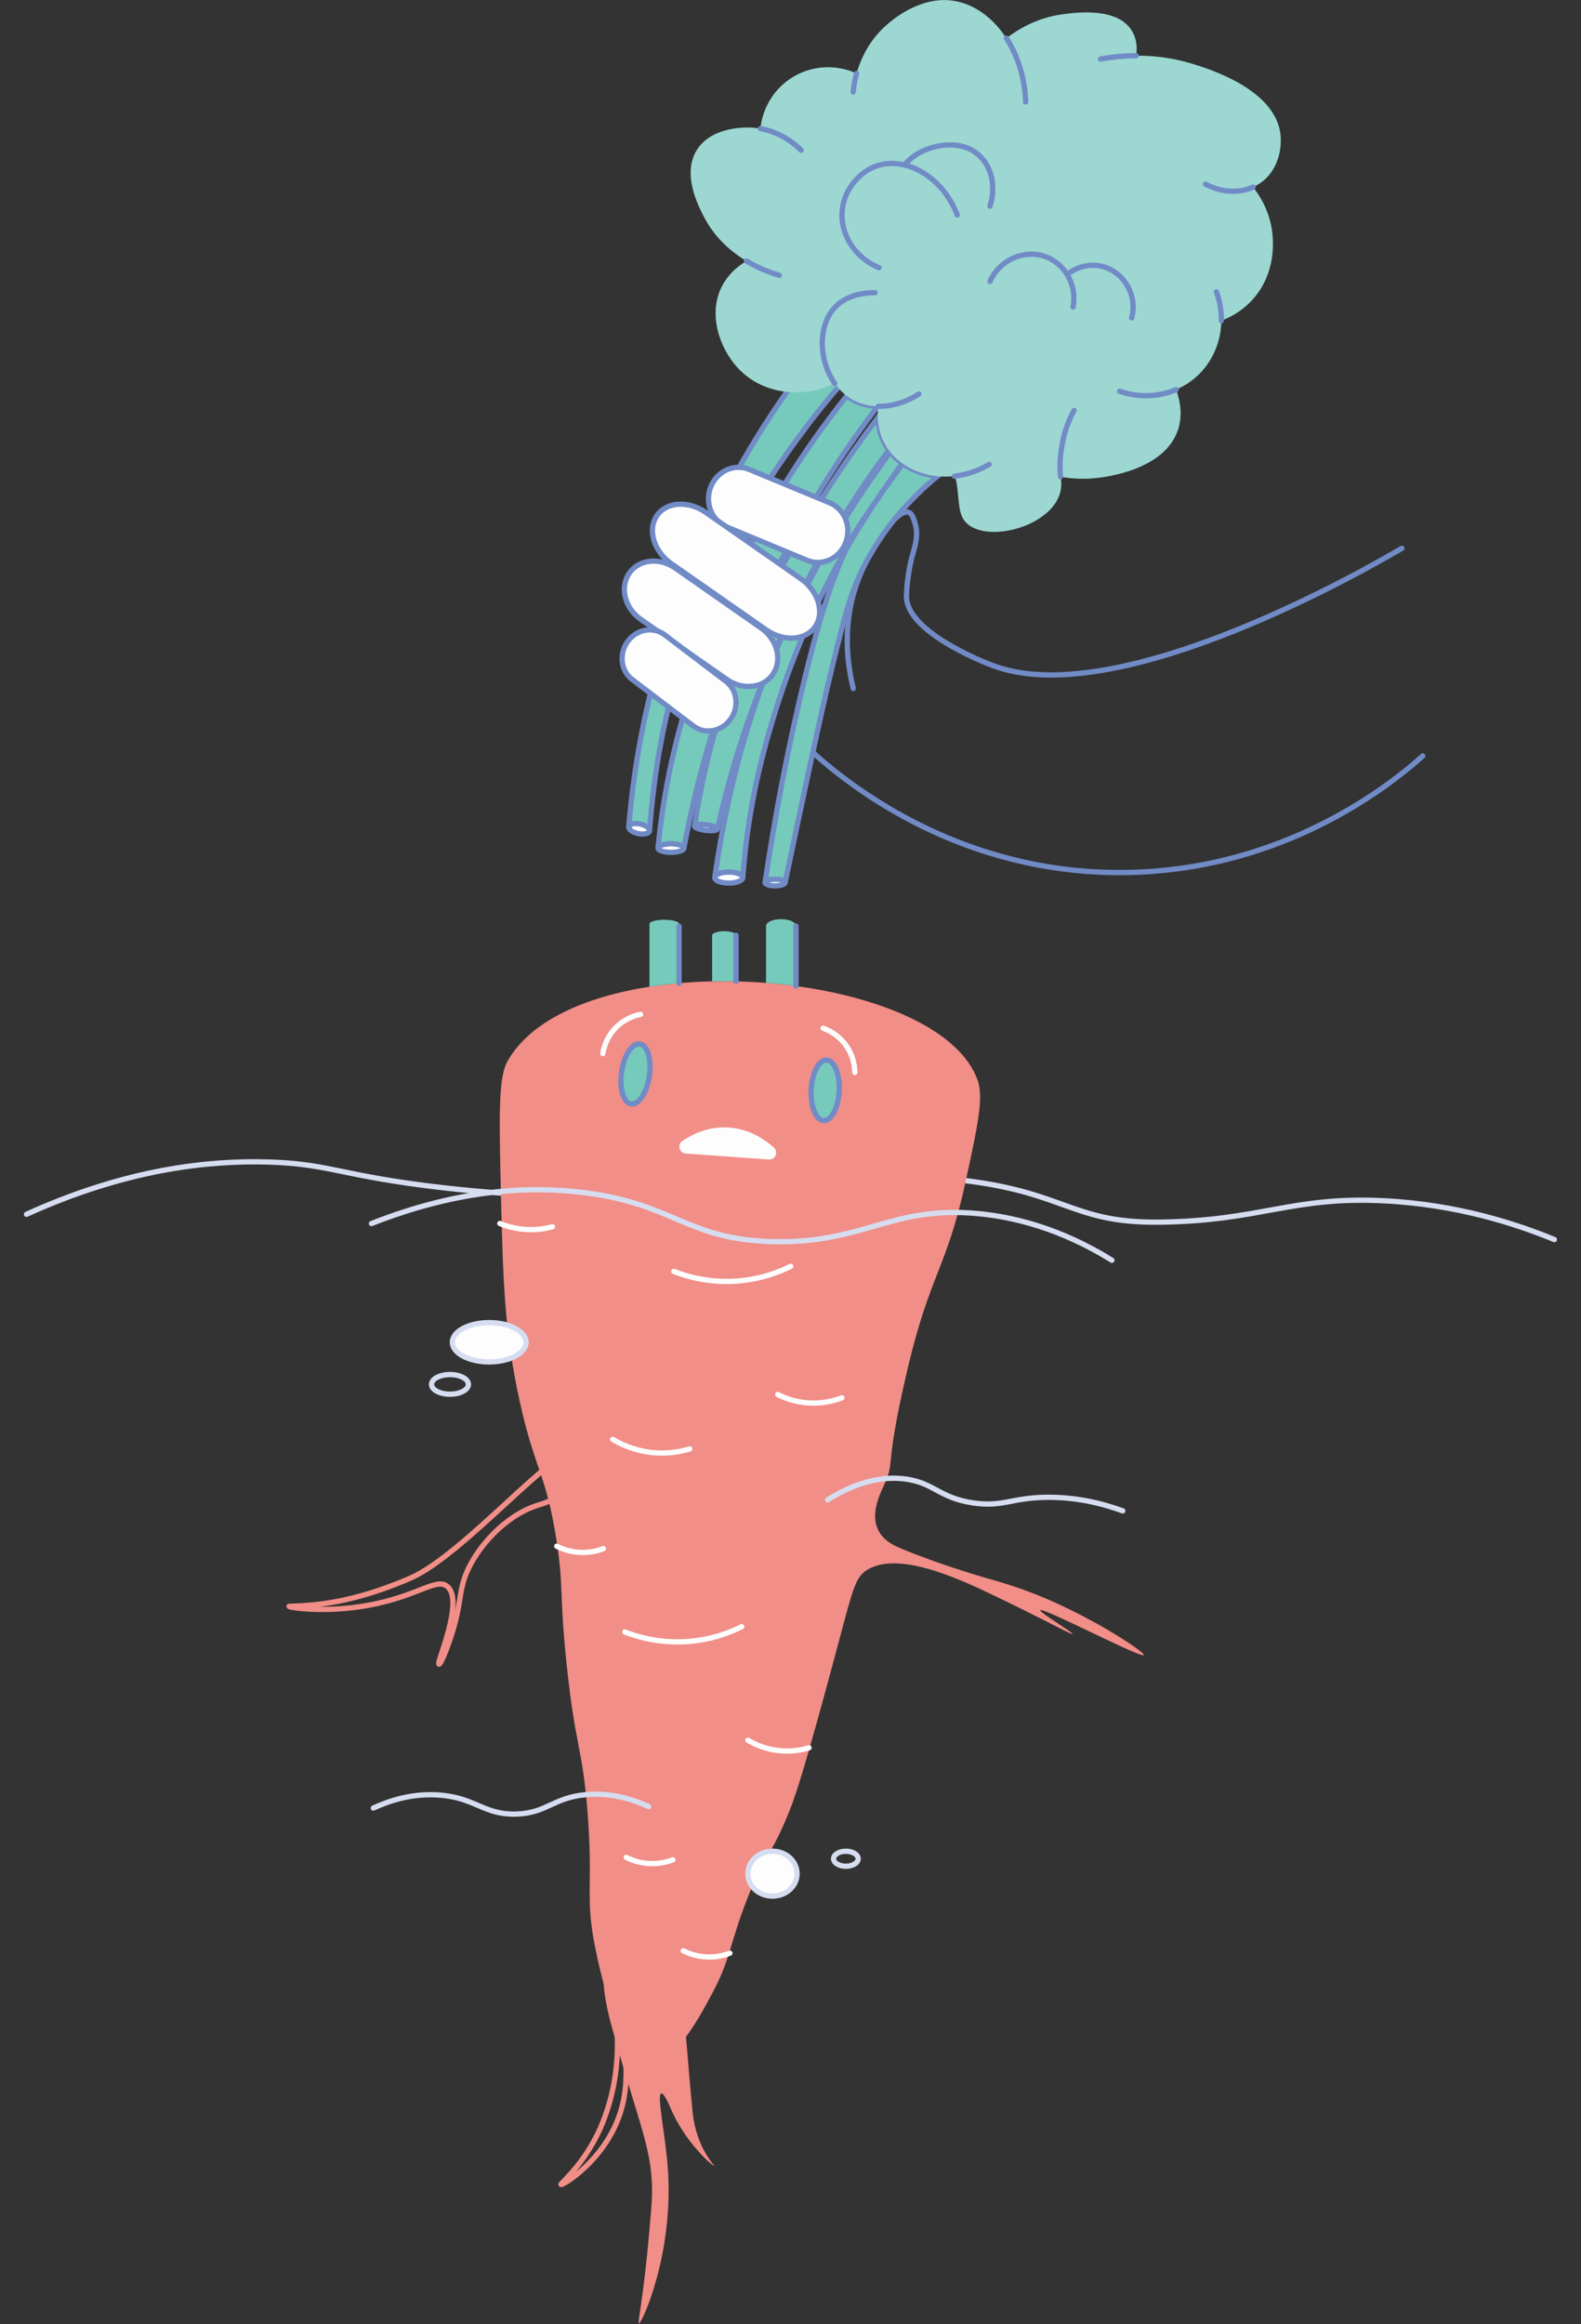 <?xml version="1.0" encoding="UTF-8" standalone="no"?>
<!DOCTYPE svg PUBLIC "-//W3C//DTD SVG 1.1//EN" "http://www.w3.org/Graphics/SVG/1.1/DTD/svg11.dtd">
<svg width="100%" height="100%" viewBox="0 0 1250 1837" version="1.1" xmlns="http://www.w3.org/2000/svg" xmlns:xlink="http://www.w3.org/1999/xlink" xml:space="preserve" xmlns:serif="http://www.serif.com/" style="fill-rule:evenodd;clip-rule:evenodd;stroke-linecap:round;stroke-miterlimit:10;">
    <rect x="0" y="0" width="1250" height="1837" fill="#333333" stroke="none"/>
    <g transform="matrix(1,0,0,1,-7499.25,-702.762)">
        <g transform="matrix(4.167,0,0,4.167,7071.09,0)">
            <g transform="matrix(1,0,0,1,157.564,453.812)">
                <path d="M0,19.572C-0.002,19.456 4.058,19.66 9.853,18.477C12.866,17.863 15.284,17.091 16.42,16.724C16.42,16.724 19.937,15.59 23.265,14.098C33.255,9.617 50.748,-11.058 53.645,-9.166C54.707,-8.473 53.985,-4.635 52.003,-2.324C50.424,-0.483 48.389,-0.014 47.077,0.413C40.891,2.427 35.668,8.421 33.665,13.277C32.004,17.302 32.968,19.549 29.927,27.625C29.927,27.626 28.796,30.63 28.465,30.52C27.938,30.345 33.34,18.528 30.071,15.78C28.124,14.142 24.884,17.225 16.696,19.025C7.539,21.037 0.003,19.73 0,19.572Z" style="fill:none;fill-rule:nonzero;stroke:rgb(241,142,135);stroke-width:1px;"/>
            </g>
        </g>
        <g transform="matrix(4.167,0,0,4.167,7071.09,0)">
            <g transform="matrix(1,0,0,1,219.345,583.213)">
                <path d="M0,-35.151C0.356,-35.208 1.878,-30.397 2.129,-24.517C2.254,-21.606 2.416,-17.818 1.052,-13.653C-1.877,-4.706 -9.908,0.057 -10.154,-0.185C-10.334,-0.362 -6.404,-3.335 -3.27,-9.634C-2.715,-10.747 -1.105,-14.136 -0.168,-19.021C1.583,-28.141 -0.428,-35.083 0,-35.151Z" style="fill:none;fill-rule:nonzero;stroke:rgb(241,142,135);stroke-width:1px;"/>
            </g>
        </g>
        <g transform="matrix(4.167,0,0,4.167,7071.09,0)">
            <g transform="matrix(1,0,0,1,264.644,269.417)">
                <path d="M0,29.839C-2.196,20.853 -0.727,14.231 0.384,10.785C2.757,3.422 8.293,-4.341 10.503,-3.594C11.117,-3.386 11.389,-2.552 11.691,-1.63C12.466,0.743 11.697,2.814 11.172,4.766C11.172,4.766 10.146,8.581 10.103,12.319C10.026,18.823 23.708,24.492 26.854,25.619C50.764,34.18 98.211,6.704 104.093,3.24" style="fill:none;fill-rule:nonzero;stroke:rgb(113,139,198);stroke-width:1px;"/>
            </g>
        </g>
        <g transform="matrix(4.167,0,0,4.167,7071.09,0)">
            <g transform="matrix(1,0,0,1,372.702,333.6)">
                <path d="M0,-21.556C-4.982,-17.093 -25.797,0.53 -57.417,0.567C-87.045,0.601 -107.515,-14.825 -115.669,-22.157" style="fill:none;fill-rule:nonzero;stroke:rgb(113,139,198);stroke-width:1px;"/>
            </g>
        </g>
        <g transform="matrix(4.167,0,0,4.167,7071.09,0)">
            <g transform="matrix(1,0,0,1,280.606,250.799)">
                <path d="M0,8.181L0.007,8.181C4.404,4.556 8.858,1.91 12.584,0" style="fill:none;fill-rule:nonzero;stroke:rgb(113,139,198);stroke-width:1px;"/>
            </g>
        </g>
        <g transform="matrix(4.167,0,0,4.167,7071.09,0)">
            <g transform="matrix(1,0,0,1,107.783,393.534)">
                <path d="M0,5.456C18.828,-3.096 34.404,-4.795 45.858,-4.461C57.611,-4.118 59.706,-1.79 79.071,0.424C93.927,2.123 104.499,2.102 124.531,2.062C157.722,1.998 156.439,-2.783 173.448,-1.403C197.234,0.527 197.3,7.175 215.048,6.947C234.263,6.7 240.018,2.011 257.583,2.895C271.578,3.599 282.78,7.324 289.885,10.251" style="fill:none;fill-rule:nonzero;stroke:rgb(214,221,240);stroke-width:1px;"/>
            </g>
        </g>
        <g transform="matrix(4.167,0,0,4.167,7071.09,0)">
            <g transform="matrix(1,0,0,1,300.131,440.542)">
                <path d="M0,33.557C-0.224,33.968 6.285,37.802 6.133,38.061C6.025,38.242 2.71,36.411 -3.733,33.225C-3.733,33.225 -5.535,32.331 -7.784,31.25C-14.667,27.928 -26.473,22.227 -32.678,25.802C-34.978,27.12 -35.453,29.11 -37.997,38.645C-45.147,65.428 -46.675,69.5 -48.131,72.945C-51.489,80.873 -52.448,80.152 -55.677,88.477C-58.92,96.837 -58.812,99.792 -62.164,106.078C-64.78,110.993 -69.22,119.325 -73.854,118.935C-80.088,118.424 -83.433,102.431 -84.376,97.89C-86.467,87.915 -84.744,85.954 -85.94,71.388C-86.921,59.381 -88.182,59.64 -89.84,44.101C-91.317,30.213 -90.366,29.492 -91.786,20.324C-93.761,7.589 -95.887,7.077 -98.798,-6.177C-101.688,-19.309 -101.941,-29.457 -102.301,-43.987C-102.683,-59.569 -102.878,-67.354 -101.141,-70.496C-96.874,-78.193 -86.452,-82.799 -74.149,-84.716C-72.312,-85.004 -70.438,-85.228 -68.535,-85.394C-66.474,-85.581 -64.376,-85.689 -62.264,-85.739C-60.758,-85.768 -59.245,-85.768 -57.731,-85.732C-55.828,-85.689 -53.925,-85.595 -52.03,-85.444C-50.12,-85.3 -48.225,-85.098 -46.358,-84.846C-29.867,-82.611 -15.344,-76.406 -11.914,-67.072C-10.696,-63.772 -11.842,-58.481 -14.134,-47.908C-17.716,-31.324 -20.923,-30.257 -25.132,-12.419C-29.896,7.769 -27.229,4.518 -29.81,10.19C-30.473,11.646 -32.246,15.272 -30.768,18.321C-29.745,20.432 -27.597,21.362 -26.48,21.823C-18.379,25.189 -10.328,27.431 -8.375,27.993C-0.425,30.285 5.261,33.211 8.505,34.897C14.508,38.033 19.849,41.665 19.633,42.054C19.236,42.768 0.368,32.865 0,33.557" style="fill:rgb(241,142,135);fill-rule:nonzero;"/>
            </g>
        </g>
        <g transform="matrix(4.167,0,0,4.167,7071.09,0)">
            <g transform="matrix(-0.045,0.999,0.999,0.045,246.596,330.522)">
                <path d="M73.452,-70.127C65.875,-53.19 65.006,-39.616 65.783,-30.032C67.185,-12.755 73.79,-10.252 73.452,6.114C73.093,23.396 65.57,28.225 66.391,44.783C66.947,56.031 70.974,64.966 74.089,70.531" style="fill:none;fill-rule:nonzero;stroke:rgb(214,221,240);stroke-width:1px;"/>
            </g>
        </g>
        <g transform="matrix(4.167,0,0,4.167,7071.09,0)">
            <g transform="matrix(1,0,0,1,231.597,355.047)">
                <path d="M0,-11.15L0,0.1C-1.903,0.267 -3.777,0.49 -5.615,0.778L-5.615,-10.746L-5.615,-11.15C-5.615,-11.575 -4.36,-11.928 -2.811,-11.928C-1.261,-11.928 0,-11.575 0,-11.15" style="fill:rgb(118,202,188);fill-rule:nonzero;"/>
            </g>
        </g>
        <g transform="matrix(4.167,0,0,4.167,7071.09,0)">
            <g transform="matrix(1,0,0,1,242.4,354.032)">
                <path d="M0,-7.965L0,0.778C-1.514,0.742 -3.027,0.742 -4.533,0.77L-4.533,-7.965C-4.533,-8.39 -3.517,-8.743 -2.263,-8.743C-1.016,-8.743 0,-8.39 0,-7.965" style="fill:rgb(118,202,188);fill-rule:nonzero;"/>
            </g>
        </g>
        <g transform="matrix(4.167,0,0,4.167,7071.09,0)">
            <g transform="matrix(1,0,0,1,253.773,354.399)">
                <path d="M0,-10.098L0,1.297C-1.867,1.045 -3.762,0.842 -5.672,0.698L-5.672,-10.098C-5.672,-10.819 -4.403,-11.395 -2.833,-11.395C-1.269,-11.395 0,-10.819 0,-10.098" style="fill:rgb(118,202,188);fill-rule:nonzero;"/>
            </g>
        </g>
        <g transform="matrix(4.167,0,0,4.167,7071.09,0)">
            <g transform="matrix(0.143,-0.99,-0.99,-0.143,224.076,369.815)">
                <path d="M-2.633,-2.28C-5.806,-2.279 -8.378,-1.089 -8.378,0.381C-8.378,1.85 -5.805,3.042 -2.633,3.041C0.54,3.041 3.112,1.85 3.113,0.381C3.112,-1.089 0.54,-2.28 -2.633,-2.28" style="fill:rgb(118,202,188);fill-rule:nonzero;"/>
            </g>
        </g>
        <g transform="matrix(4.167,0,0,4.167,7071.09,0)">
            <g transform="matrix(0.143,-0.99,-0.99,-0.143,224.076,369.815)">
                <ellipse cx="-2.633" cy="0.381" rx="5.745" ry="2.661" style="fill:none;stroke:rgb(113,139,198);stroke-width:1px;"/>
            </g>
        </g>
        <g transform="matrix(4.167,0,0,4.167,7071.09,0)">
            <g transform="matrix(1,0,0,1,248.61,381.956)">
                <path d="M0,6.644C1.236,6.733 1.89,5.208 0.968,4.379C-0.635,2.939 -2.97,1.375 -5.998,0.782C-10.442,-0.089 -14.096,1.577 -16.392,3.137C-17.411,3.83 -16.974,5.42 -15.745,5.509L0,6.644Z" style="fill:rgb(253,253,253);fill-rule:nonzero;"/>
            </g>
        </g>
        <g transform="matrix(4.167,0,0,4.167,7071.09,0)">
            <g transform="matrix(1,0,0,1,217.123,361.066)">
                <path d="M0,7.442C0.124,6.661 0.604,4.292 2.679,2.315C4.421,0.653 6.353,0.16 7.167,0" style="fill:none;fill-rule:nonzero;stroke:rgb(253,253,253);stroke-width:1px;"/>
            </g>
        </g>
        <g transform="matrix(4.167,0,0,4.167,7071.09,0)">
            <g transform="matrix(-0.05,0.999,0.999,0.05,259.584,372.826)">
                <path d="M2.658,-2.794C5.831,-2.794 8.403,-1.602 8.404,-0.132C8.403,1.337 5.831,2.527 2.658,2.527C-0.515,2.528 -3.087,1.336 -3.088,-0.134C-3.088,-1.603 -0.515,-2.794 2.658,-2.794" style="fill:rgb(118,202,188);fill-rule:nonzero;"/>
            </g>
        </g>
        <g transform="matrix(4.167,0,0,4.167,7071.09,0)">
            <g transform="matrix(-0.05,0.999,0.999,0.05,259.584,372.826)">
                <ellipse cx="2.658" cy="-0.133" rx="5.746" ry="2.661" style="fill:none;stroke:rgb(113,139,198);stroke-width:1px;"/>
            </g>
        </g>
        <g transform="matrix(4.167,0,0,4.167,7071.09,0)">
            <g transform="matrix(1,0,0,1,264.945,363.697)">
                <path d="M0,8.396C-0.011,7.605 -0.145,5.192 -1.913,2.936C-3.398,1.042 -5.239,0.275 -6.022,0" style="fill:none;fill-rule:nonzero;stroke:rgb(253,253,253);stroke-width:1px;"/>
            </g>
        </g>
        <g transform="matrix(4.167,0,0,4.167,7071.09,0)">
            <g transform="matrix(1,0,0,1,220.502,608.702)">
                <path d="M0,-77.49C-2.742,-76.876 -3.142,-68.789 -3.227,-67.065C-3.465,-62.252 -2.548,-58.667 -1.198,-53.86C3.728,-36.324 6.119,-32.098 5.957,-23.626C5.935,-22.448 5.777,-20.606 5.461,-16.924C4.399,-4.556 3.166,0.627 3.478,0.693C3.992,0.802 10.223,-12.662 8.936,-29.087C8.45,-35.288 6.829,-42.727 7.708,-42.949C8.239,-43.083 9.296,-40.579 9.432,-40.257C12.254,-33.572 17.398,-29.259 17.74,-29.193C18.04,-29.136 14.354,-32.431 13.652,-39.512C12.67,-49.427 12.299,-57.035 11.667,-58.873C9.25,-65.891 3.584,-78.292 0,-77.49" style="fill:rgb(241,142,135);fill-rule:nonzero;"/>
            </g>
        </g>
        <g transform="matrix(4.167,0,0,4.167,7071.09,0)">
            <g transform="matrix(0,1,1,0,195.57,416.275)">
                <path d="M6.992,-6.993C9.051,-6.993 10.721,-3.862 10.721,0C10.721,3.862 9.051,6.992 6.992,6.992C4.933,6.992 3.264,3.862 3.264,0C3.264,-3.862 4.933,-6.993 6.992,-6.993" style="fill:rgb(253,253,253);fill-rule:nonzero;"/>
            </g>
        </g>
        <g transform="matrix(4.167,0,0,4.167,7071.09,0)">
            <g transform="matrix(0,1,1,0,195.57,416.275)">
                <ellipse cx="6.992" cy="0" rx="3.729" ry="6.992" style="fill:none;stroke:rgb(214,221,240);stroke-width:1px;"/>
            </g>
        </g>
        <g transform="matrix(4.167,0,0,4.167,7071.09,0)">
            <g transform="matrix(0,1,1,0,188.128,427.759)">
                <ellipse cx="3.497" cy="0" rx="1.864" ry="3.497" style="fill:none;stroke:rgb(214,221,240);stroke-width:1px;"/>
            </g>
        </g>
        <g transform="matrix(4.167,0,0,4.167,7071.09,0)">
            <g transform="matrix(0,1,1,0,249.318,519.402)">
                <path d="M4.67,-4.67C2.319,-4.67 0.413,-2.58 0.413,-0.001C0.413,2.579 2.319,4.67 4.67,4.67C7.021,4.67 8.927,2.579 8.927,-0.001C8.927,-2.58 7.021,-4.67 4.67,-4.67" style="fill:rgb(253,253,253);fill-rule:nonzero;"/>
            </g>
        </g>
        <g transform="matrix(4.167,0,0,4.167,7071.09,0)">
            <g transform="matrix(0,1,1,0,249.318,519.402)">
                <ellipse cx="4.67" cy="0" rx="4.257" ry="4.67" style="fill:none;stroke:rgb(214,221,240);stroke-width:1px;"/>
            </g>
        </g>
        <g transform="matrix(4.167,0,0,4.167,7071.09,0)">
            <g transform="matrix(0,1,1,0,263.244,518.903)">
                <ellipse cx="2.334" cy="0" rx="1.423" ry="2.334" style="fill:none;stroke:rgb(214,221,240);stroke-width:1px;"/>
            </g>
        </g>
        <g transform="matrix(4.167,0,0,4.167,7071.09,0)">
            <g transform="matrix(1,0,0,1,230.595,410.995)">
                <path d="M0,-1.174C2.203,-0.305 6.248,0.96 11.409,0.697C16.343,0.445 20.099,-1.092 22.191,-2.134" style="fill:none;fill-rule:nonzero;stroke:rgb(253,253,253);stroke-width:1px;"/>
            </g>
        </g>
        <g transform="matrix(4.167,0,0,4.167,7071.09,0)">
            <g transform="matrix(1,0,0,1,221.294,479.345)">
                <path d="M0,-1.132C2.205,-0.266 6.251,0.993 11.412,0.722C16.346,0.463 20.099,-1.079 22.19,-2.125" style="fill:none;fill-rule:nonzero;stroke:rgb(253,253,253);stroke-width:1px;"/>
            </g>
        </g>
        <g transform="matrix(4.167,0,0,4.167,7071.09,0)">
            <g transform="matrix(1,0,0,1,219.01,444.539)">
                <path d="M0,-2.86C1.345,-2.049 3.85,-0.776 7.253,-0.379C10.507,0 13.132,-0.591 14.615,-1.042" style="fill:none;fill-rule:nonzero;stroke:rgb(253,253,253);stroke-width:1px;"/>
            </g>
        </g>
        <g transform="matrix(4.167,0,0,4.167,7071.09,0)">
            <g transform="matrix(1,0,0,1,244.649,501.017)">
                <path d="M0,-2.27C1.067,-1.626 3.055,-0.616 5.756,-0.301C8.338,0 10.422,-0.469 11.599,-0.827" style="fill:none;fill-rule:nonzero;stroke:rgb(253,253,253);stroke-width:1px;"/>
            </g>
        </g>
        <g transform="matrix(4.167,0,0,4.167,7071.09,0)">
            <g transform="matrix(1,0,0,1,250.314,434.91)">
                <path d="M0,-1.735C1.159,-1.146 3.305,-0.243 6.14,-0.119C8.85,0 10.983,-0.645 12.181,-1.106" style="fill:none;fill-rule:nonzero;stroke:rgb(253,253,253);stroke-width:1px;"/>
            </g>
        </g>
        <g transform="matrix(4.167,0,0,4.167,7071.09,0)">
            <g transform="matrix(1,0,0,1,197.59,401.997)">
                <path d="M0,-1.258C0.958,-0.863 2.729,-0.254 5.051,-0.124C7.27,0 9.003,-0.37 9.975,-0.641" style="fill:none;fill-rule:nonzero;stroke:rgb(253,253,253);stroke-width:1px;"/>
            </g>
        </g>
        <g transform="matrix(4.167,0,0,4.167,7071.09,0)">
            <g transform="matrix(1,0,0,1,221.568,522.238)">
                <path d="M0,-1.261C0.842,-0.832 2.402,-0.177 4.462,-0.086C6.432,0 7.982,-0.469 8.853,-0.803" style="fill:none;fill-rule:nonzero;stroke:rgb(253,253,253);stroke-width:1px;"/>
            </g>
        </g>
        <g transform="matrix(4.167,0,0,4.167,7071.09,0)">
            <g transform="matrix(1,0,0,1,232.389,539.955)">
                <path d="M0,-1.261C0.842,-0.832 2.401,-0.177 4.462,-0.087C6.432,0 7.982,-0.469 8.853,-0.804" style="fill:none;fill-rule:nonzero;stroke:rgb(253,253,253);stroke-width:1px;"/>
            </g>
        </g>
        <g transform="matrix(4.167,0,0,4.167,7071.09,0)">
            <g transform="matrix(1,0,0,1,208.385,463.216)">
                <path d="M0,-1.261C0.842,-0.832 2.402,-0.177 4.462,-0.086C6.432,0 7.982,-0.469 8.853,-0.803" style="fill:none;fill-rule:nonzero;stroke:rgb(253,253,253);stroke-width:1px;"/>
            </g>
        </g>
        <g transform="matrix(4.167,0,0,4.167,7071.09,0)">
            <g transform="matrix(1,0,0,1,225.989,232.868)">
                <path d="M0,93.328C1.629,72.412 6.991,46.552 30.307,16.022C32.102,13.672 33.932,11.431 35.77,9.305C38.675,5.946 41.615,2.847 44.549,0L33.411,0.41C25.178,10.48 14.328,26.13 6.328,47.389C-0.352,65.139 -2.978,80.816 -3.928,92.59" style="fill:rgb(118,202,188);fill-rule:nonzero;stroke:rgb(113,139,198);stroke-width:1px;"/>
            </g>
        </g>
        <g transform="matrix(4.167,0,0,4.167,7071.09,0)">
            <g transform="matrix(-0.628,0.778,0.778,0.628,273.701,248.929)">
                <path d="M-8.522,-4.076C-5.124,-4.168 -1.635,-4.178 1.949,-4.076" style="fill:none;fill-rule:nonzero;stroke:rgb(113,139,198);stroke-width:1px;"/>
            </g>
        </g>
        <g transform="matrix(4.167,0,0,4.167,7071.09,0)">
            <g transform="matrix(1,0,0,1,273.975,332.971)">
                <path d="M0,-76.412C-2.285,-73.342 -4.663,-69.76 -7.25,-66.026C-8.324,-64.484 -9.449,-62.696 -10.674,-60.152C-15.308,-52.123 -19.683,-42.84 -23.179,-32.296C-27.734,-18.544 -29.536,-7.993 -30.285,2.148C-30.285,1.579 -31.474,1.11 -32.945,1.11C-34.321,1.11 -35.453,1.521 -35.59,2.047C-33.881,-9.852 -30.941,-23.265 -25.463,-37.528C-25.456,-37.557 -25.442,-37.579 -25.435,-37.607C-24.8,-39.128 -24.137,-40.678 -23.438,-42.249C-16.916,-56.916 -9.355,-68.995 -2.299,-78.56C-1.65,-77.745 -0.872,-77.025 0,-76.412Z" style="fill:rgb(118,202,188);fill-rule:nonzero;stroke:rgb(113,139,198);stroke-width:1px;"/>
            </g>
        </g>
        <g transform="matrix(4.167,0,0,4.167,7071.09,0)">
            <g transform="matrix(-0.613,0.79,0.79,0.613,274.184,254.609)">
                <path d="M-5.244,-2.57C-3.117,-2.607 -0.95,-2.614 1.259,-2.57" style="fill:none;fill-rule:nonzero;stroke:rgb(113,139,198);stroke-width:1px;"/>
            </g>
        </g>
        <g transform="matrix(4.167,0,0,4.167,7071.09,0)">
            <g transform="matrix(1,0,0,1,280.606,333.553)">
                <path d="M0,-74.573C-4.987,-70.465 -9.903,-65.095 -13.593,-58.133C-16.26,-53.095 -17.391,-48.915 -19.748,-39.271C-22.33,-28.672 -25.254,-14.667 -28.841,2.258C-28.855,2.326 -28.941,2.364 -28.991,2.315C-29.242,2.07 -29.955,1.89 -30.797,1.89C-31.658,1.89 -32.379,2.076 -32.618,2.329C-32.636,2.349 -32.67,2.327 -32.666,2.3C-30.683,-10.931 -28.708,-20.682 -26.854,-28.972C-22.948,-46.428 -19.907,-55.315 -17.305,-60.735C-13.773,-66.861 -10.097,-72.26 -6.551,-76.937C-4.706,-75.64 -2.443,-74.818 0,-74.573Z" style="fill:rgb(118,202,188);fill-rule:nonzero;stroke:rgb(113,139,198);stroke-width:1px;"/>
            </g>
        </g>
        <g transform="matrix(4.167,0,0,4.167,7071.09,0)">
            <g transform="matrix(1,0,0,1,273.976,248.659)">
                <path d="M0,7.899C1.405,5.989 2.774,4.281 4.123,2.847C5.189,1.708 6.241,0.742 7.301,0" style="fill:none;fill-rule:nonzero;stroke:rgb(113,139,198);stroke-width:1px;"/>
            </g>
        </g>
        <g transform="matrix(4.167,0,0,4.167,7071.09,0)">
            <g transform="matrix(1,0,0,1,225.989,325.547)">
                <path d="M0,0.649C0,0.678 0,0.707 -0.007,0.735C-0.115,1.232 -1.074,1.456 -2.155,1.226C-3.243,1.002 -4.036,0.411 -3.928,-0.086C-3.82,-0.591 -2.861,-0.807 -1.78,-0.583C-0.764,-0.374 0,0.166 0,0.649Z" style="fill:rgb(253,253,253);fill-rule:nonzero;stroke:rgb(113,139,198);stroke-width:1px;"/>
            </g>
        </g>
        <g transform="matrix(4.167,0,0,4.167,7071.09,0)">
            <g transform="matrix(0,-1,-1,0,230.061,327.068)">
                <path d="M-2.45,-2.451C-2.904,-2.451 -3.272,-1.356 -3.272,-0.001C-3.272,1.354 -2.904,2.45 -2.45,2.45C-1.996,2.45 -1.629,1.354 -1.629,-0.001C-1.629,-1.356 -1.996,-2.451 -2.45,-2.451" style="fill:rgb(253,253,253);fill-rule:nonzero;"/>
            </g>
        </g>
        <g transform="matrix(4.167,0,0,4.167,7071.09,0)">
            <g transform="matrix(0,-1,-1,0,230.061,327.068)">
                <ellipse cx="-2.451" cy="-0.001" rx="0.822" ry="2.451" style="fill:none;stroke:rgb(113,139,198);stroke-width:1px;"/>
            </g>
        </g>
        <g transform="matrix(4.167,0,0,4.167,7071.09,0)">
            <g transform="matrix(1,0,0,1,243.69,335.126)">
                <path d="M0,-0.007C0,0.57 -1.189,1.038 -2.66,1.038C-4.13,1.038 -5.319,0.57 -5.319,-0.007C-5.319,-0.043 -5.312,-0.079 -5.305,-0.108C-5.167,-0.634 -4.036,-1.045 -2.66,-1.045C-1.189,-1.045 0,-0.576 0,-0.007" style="fill:rgb(253,253,253);fill-rule:nonzero;"/>
            </g>
        </g>
        <g transform="matrix(4.167,0,0,4.167,7071.09,0)">
            <g transform="matrix(1,0,0,1,243.69,335.126)">
                <path d="M0,-0.007C0,0.57 -1.189,1.038 -2.66,1.038C-4.13,1.038 -5.319,0.57 -5.319,-0.007C-5.319,-0.043 -5.312,-0.079 -5.305,-0.108C-5.167,-0.634 -4.036,-1.045 -2.66,-1.045C-1.189,-1.045 0,-0.576 0,-0.007Z" style="fill:none;fill-rule:nonzero;stroke:rgb(113,139,198);stroke-width:1px;"/>
            </g>
        </g>
        <g transform="matrix(4.167,0,0,4.167,7071.09,0)">
            <g transform="matrix(1,0,0,1,251.712,336.063)">
                <path d="M0,0C0,0.339 -0.851,0.62 -1.903,0.62C-2.955,0.62 -3.806,0.339 -3.806,0C-3.806,-0.021 -3.798,-0.05 -3.791,-0.072L-3.791,-0.079C-3.668,-0.382 -2.876,-0.62 -1.903,-0.62C-0.851,-0.62 0,-0.339 0,0" style="fill:rgb(253,253,253);fill-rule:nonzero;"/>
            </g>
        </g>
        <g transform="matrix(4.167,0,0,4.167,7071.09,0)">
            <g transform="matrix(1,0,0,1,251.712,336.063)">
                <path d="M0,0C0,0.339 -0.851,0.62 -1.903,0.62C-2.955,0.62 -3.806,0.339 -3.806,0C-3.806,-0.021 -3.798,-0.05 -3.791,-0.072L-3.791,-0.079C-3.668,-0.382 -2.876,-0.62 -1.903,-0.62C-0.851,-0.62 0,-0.339 0,0Z" style="fill:none;fill-rule:nonzero;stroke:rgb(113,139,198);stroke-width:1px;"/>
            </g>
        </g>
        <g transform="matrix(4.167,0,0,4.167,7071.09,0)">
            <g transform="matrix(1,0,0,1,238.862,325.368)">
                <path d="M0,0.511L0,0.526C-0.036,0.821 -1.038,0.944 -2.234,0.792C-3.431,0.648 -4.375,0.281 -4.332,-0.015C-4.296,-0.31 -3.294,-0.433 -2.098,-0.289C-0.923,-0.137 0,0.208 0,0.511Z" style="fill:rgb(253,253,253);fill-rule:nonzero;stroke:rgb(113,139,198);stroke-width:1px;"/>
            </g>
        </g>
        <g transform="matrix(4.167,0,0,4.167,7071.09,0)">
            <g transform="matrix(1,0,0,1,274.055,244.911)">
                <path d="M0,11.705C1.369,9.889 2.724,8.188 4.043,6.595C6.068,4.137 8.007,1.939 9.795,0" style="fill:none;fill-rule:nonzero;stroke:rgb(113,139,198);stroke-width:1px;"/>
            </g>
        </g>
        <g transform="matrix(4.167,0,0,4.167,7071.09,0)">
            <g transform="matrix(1,0,0,1,269.284,327.558)">
                <path d="M0,-81.847C-9.514,-69.356 -19.553,-53.025 -26.833,-32.779C-31.69,-20.57 -34.667,-9.096 -36.772,1.96C-36.772,1.506 -37.867,1.139 -39.222,1.139C-40.577,1.139 -41.673,1.506 -41.673,1.96C-40.548,-10.061 -37.651,-24.087 -29.99,-42.812C-22.696,-60.628 -13.499,-74.272 -5.859,-83.807C-5.528,-83.562 -5.182,-83.331 -4.822,-83.13C-3.358,-82.301 -1.708,-81.883 0,-81.847Z" style="fill:rgb(118,202,188);fill-rule:nonzero;stroke:rgb(113,139,198);stroke-width:1px;"/>
            </g>
        </g>
        <g transform="matrix(4.167,0,0,4.167,7071.09,0)">
            <g transform="matrix(-0.636,0.772,0.772,0.636,265.382,244.249)">
                <path d="M-3.875,-1.827C-2.376,-1.843 -0.8,-1.852 0.862,-1.827" style="fill:none;fill-rule:nonzero;stroke:rgb(113,139,198);stroke-width:1px;"/>
            </g>
        </g>
        <g transform="matrix(4.167,0,0,4.167,7071.09,0)">
            <g transform="matrix(-0.614,0.789,0.789,0.614,276.041,255.328)">
                <path d="M-8.2,-4.007C-5.041,-4.087 -1.649,-4.102 1.958,-4.007" style="fill:none;fill-rule:nonzero;stroke:rgb(113,139,198);stroke-width:1px;"/>
            </g>
        </g>
        <g transform="matrix(4.167,0,0,4.167,7071.09,0)">
            <g transform="matrix(-0.632,0.775,0.775,0.632,274.78,247.064)">
                <path d="M-10.773,-5.113C-6.709,-5.249 -2.291,-5.271 2.427,-5.113" style="fill:none;fill-rule:nonzero;stroke:rgb(113,139,198);stroke-width:1px;"/>
            </g>
        </g>
        <g transform="matrix(4.167,0,0,4.167,7071.09,0)">
            <g transform="matrix(1,0,0,1,271.381,319.631)">
                <path d="M0,-65.602C-2.09,-62.798 -4.159,-59.851 -6.184,-56.751C-13.442,-45.638 -18.818,-34.726 -22.84,-24.268C-22.848,-24.239 -22.862,-24.217 -22.869,-24.188C-27.531,-12.93 -30.415,-3.038 -32.48,6.074C-32.492,6.127 -32.552,6.141 -32.588,6.101C-32.821,5.84 -33.63,5.575 -34.617,5.448C-35.813,5.304 -36.815,5.427 -36.852,5.722C-35.648,-1.99 -34.235,-8.282 -31.532,-17.046C-30.711,-19.713 -29.846,-22.314 -28.931,-24.852C-24.123,-36.945 -17.463,-49.768 -7.964,-63.62C-6.025,-66.445 -4.065,-69.148 -2.076,-71.743C-1.989,-69.811 -1.478,-67.966 -0.512,-66.366C-0.354,-66.106 -0.18,-65.847 0,-65.602Z" style="fill:rgb(118,202,188);fill-rule:nonzero;stroke:rgb(113,139,198);stroke-width:1px;"/>
            </g>
        </g>
        <g transform="matrix(4.167,0,0,4.167,7071.09,0)">
            <g transform="matrix(-0.021,1,1,0.021,287.207,423.987)">
                <path d="M29.727,-26.805C25.587,-20.446 25.104,-15.54 25.468,-12.186C26.063,-6.697 28.889,-5.708 29.727,0.723C30.48,6.5 28.517,8.141 28.367,15.124C28.294,18.568 28.66,23.377 30.65,29.213" style="fill:none;fill-rule:nonzero;stroke:rgb(214,221,240);stroke-width:1px;"/>
            </g>
        </g>
        <g transform="matrix(4.167,0,0,4.167,7071.09,0)">
            <g transform="matrix(0.998,-0.064,-0.064,-0.998,244.496,218.554)">
                <path d="M-0.061,0.38C3.404,2.034 7.731,2.16 11.704,0.38" style="fill:rgb(156,215,210);fill-rule:nonzero;stroke:rgb(113,139,198);stroke-width:1px;"/>
            </g>
        </g>
        <g transform="matrix(4.167,0,0,4.167,7071.09,0)">
            <g transform="matrix(-0.885,0.465,0.465,0.885,261.389,241.662)">
                <path d="M-1.52,-0.375C-0.977,-0.351 -0.439,-0.349 0.093,-0.375" style="fill:rgb(253,253,253);fill-rule:nonzero;stroke:rgb(113,139,198);stroke-width:1px;"/>
            </g>
        </g>
        <g transform="matrix(4.167,0,0,4.167,7071.09,0)">
            <g transform="matrix(1,0,0,1,344.103,228.804)">
                <path d="M0,-16.405C0.288,-14.408 0.742,-8.462 -3.459,-3.59C-5.117,-1.658 -7.236,-0.217 -9.615,0.691C-9.665,4.814 -11.409,8.763 -14.537,11.473C-15.647,12.425 -16.88,13.189 -18.199,13.743C-17.557,15.502 -16.858,18.364 -17.831,21.34C-20.339,29.045 -31.676,30.342 -33.24,30.515C-35.756,30.803 -38.077,30.652 -40.131,30.277C-38.134,39.698 -56.974,44.469 -59.036,37.268C-59.59,35.877 -59.562,30.976 -60.275,30.162C-61.363,30.284 -62.445,30.284 -63.49,30.177L-63.497,30.177C-65.94,29.931 -68.203,29.11 -70.048,27.812C-70.077,27.798 -70.099,27.783 -70.128,27.755C-71,27.142 -71.778,26.421 -72.427,25.607C-72.528,25.484 -72.628,25.355 -72.722,25.225C-72.902,24.98 -73.076,24.72 -73.234,24.461C-74.2,22.861 -74.711,21.016 -74.798,19.084C-74.834,18.371 -74.805,17.643 -74.719,16.915C-74.755,16.915 -74.784,16.915 -74.82,16.908C-76.528,16.872 -78.178,16.453 -79.642,15.625C-80.002,15.423 -80.348,15.192 -80.679,14.947C-81.299,14.486 -81.854,13.952 -82.344,13.369C-82.567,13.116 -82.776,12.843 -82.971,12.569C-85.912,13.974 -89.076,14.493 -92.067,14.183C-95.425,13.83 -98.568,12.439 -100.932,10.09C-104.961,6.09 -107.613,-1.529 -103.534,-7.223C-102.525,-8.628 -101.206,-9.781 -99.692,-10.625C-102.532,-12.318 -105.617,-14.913 -107.685,-18.826C-108.766,-20.873 -112.096,-27.165 -109.069,-31.814C-106.294,-36.081 -100.11,-35.98 -99.202,-35.966C-98.46,-35.951 -97.746,-35.879 -97.076,-35.757C-96.651,-39.807 -94.352,-43.548 -90.719,-45.659C-87.043,-47.807 -82.589,-47.937 -78.82,-46.229C-78.099,-48.809 -76.6,-52.254 -73.407,-55.18C-71.821,-56.636 -66.639,-60.874 -60.592,-60.031C-56.657,-59.483 -52.981,-56.867 -50.408,-52.903C-47.936,-54.799 -44.376,-56.809 -39.821,-57.436C-37.313,-57.782 -29.168,-58.906 -26.487,-54.142C-25.68,-52.708 -25.564,-51.101 -25.781,-49.588C-22.603,-49.616 -19.013,-49.234 -15.236,-48.088C-12.137,-47.144 0.36,-43.339 1.564,-34.927C1.975,-32.03 1.167,-27.742 -2.249,-25.407C-2.674,-25.118 -3.128,-24.866 -3.597,-24.664C-1.687,-22.236 -0.425,-19.418 0,-16.405" style="fill:rgb(156,215,210);fill-rule:nonzero;"/>
            </g>
        </g>
        <g transform="matrix(4.167,0,0,4.167,7071.09,0)">
            <g transform="matrix(-0.917,-0.399,-0.399,0.917,245.208,217.053)">
                <path d="M-6.488,1.352C-5.256,1.502 -2.733,1.737 0.282,1.352" style="fill:rgb(253,253,253);fill-rule:nonzero;stroke:rgb(113,139,198);stroke-width:1px;"/>
            </g>
        </g>
        <g transform="matrix(4.167,0,0,4.167,7071.09,0)">
            <g transform="matrix(0.883,0.469,0.469,-0.883,248.446,191.471)">
                <path d="M-0.513,-2.057C3.623,-0.716 7.305,-1.762 8.254,-2.057" style="fill:rgb(156,215,210);fill-rule:nonzero;stroke:rgb(113,139,198);stroke-width:1px;"/>
            </g>
        </g>
        <g transform="matrix(4.167,0,0,4.167,7071.09,0)">
            <g transform="matrix(-0.29,-0.957,-0.957,0.29,300.78,178.434)">
                <path d="M-8.15,6.044C-3.633,4.846 0.747,4.955 4.482,6.044" style="fill:rgb(156,215,210);fill-rule:nonzero;stroke:rgb(113,139,198);stroke-width:1px;"/>
            </g>
        </g>
        <g transform="matrix(4.167,0,0,4.167,7071.09,0)">
            <g transform="matrix(-0.182,0.983,0.983,0.182,266.627,184.967)">
                <path d="M-2.109,-1.755C-0.424,-1.906 0.864,-1.814 1.461,-1.755" style="fill:rgb(156,215,210);fill-rule:nonzero;stroke:rgb(113,139,198);stroke-width:1px;"/>
            </g>
        </g>
        <g transform="matrix(4.167,0,0,4.167,7071.09,0)">
            <g transform="matrix(0.998,0.063,0.063,-0.998,331.534,203.288)">
                <path d="M-0.047,-0.286C3.002,-1.697 6.367,-1.679 9.008,-0.286" style="fill:rgb(156,215,210);fill-rule:nonzero;stroke:rgb(113,139,198);stroke-width:1px;"/>
            </g>
        </g>
        <g transform="matrix(4.167,0,0,4.167,7071.09,0)">
            <g transform="matrix(-0.996,0.093,0.093,0.996,311.599,180.164)">
                <path d="M-6.783,-0.317C-4.234,-0.549 -1.926,-0.482 0.015,-0.317" style="fill:rgb(156,215,210);fill-rule:nonzero;stroke:rgb(113,139,198);stroke-width:1px;"/>
            </g>
        </g>
        <g transform="matrix(4.167,0,0,4.167,7071.09,0)">
            <g transform="matrix(1,0,0,1,271.462,195.851)">
                <path d="M0,11.106C0.037,10.617 0.589,4.568 5.79,1.746C8.858,0.08 14.146,-0.788 17.394,2.602C19.61,4.913 20.214,8.513 19.121,11.894" style="fill:rgb(156,215,210);fill-rule:nonzero;stroke:rgb(113,139,198);stroke-width:1px;"/>
            </g>
        </g>
        <g transform="matrix(4.167,0,0,4.167,7071.09,0)">
            <g transform="matrix(1,0,0,1,284.374,208.377)">
                <path d="M0,1.051C-2.86,-6.428 -9.9,-10.005 -15.139,-8.303C-18.421,-7.236 -21.336,-3.987 -21.8,-0.019C-22.33,4.526 -19.537,9.12 -14.844,11.056" style="fill:rgb(156,215,210);fill-rule:nonzero;stroke:rgb(113,139,198);stroke-width:1px;"/>
            </g>
        </g>
        <g transform="matrix(4.167,0,0,4.167,7071.09,0)">
            <g transform="matrix(1,0,0,1,317.474,218.329)">
                <path d="M0,10.639C1.19,6.149 -1.683,1.634 -5.918,0.784C-9.819,0 -13.916,2.517 -15.002,6.64" style="fill:rgb(156,215,210);fill-rule:nonzero;stroke:rgb(113,139,198);stroke-width:1px;"/>
            </g>
        </g>
        <g transform="matrix(4.167,0,0,4.167,7071.09,0)">
            <g transform="matrix(1,0,0,1,306.356,215.819)">
                <path d="M0,11.09C0.767,7.042 -1.395,3.065 -4.955,1.623C-8.964,0 -13.866,1.946 -15.771,6.221" style="fill:rgb(156,215,210);fill-rule:nonzero;stroke:rgb(113,139,198);stroke-width:1px;"/>
            </g>
        </g>
        <g transform="matrix(4.167,0,0,4.167,7071.09,0)">
            <g transform="matrix(1,-0.03,-0.03,-1,315.183,243.035)">
                <path d="M0.016,0.162C3.544,-1.184 7.375,-1.15 10.731,0.162" style="fill:rgb(156,215,210);fill-rule:nonzero;stroke:rgb(113,139,198);stroke-width:1px;"/>
            </g>
        </g>
        <g transform="matrix(4.167,0,0,4.167,7071.09,0)">
            <g transform="matrix(0.169,0.986,0.986,-0.169,336.655,225.804)">
                <path d="M-2.302,-2.76C-0.414,-2.412 1.472,-2.422 3.27,-2.76" style="fill:rgb(156,215,210);fill-rule:nonzero;stroke:rgb(113,139,198);stroke-width:1px;"/>
            </g>
        </g>
        <g transform="matrix(4.167,0,0,4.167,7071.09,0)">
            <g transform="matrix(1,0,0,1,303.973,246.512)">
                <path d="M0,12.569C-0.108,11.568 -0.144,10.393 -0.036,9.002C0.087,7.459 0.555,3.56 2.566,0" style="fill:rgb(156,215,210);fill-rule:nonzero;stroke:rgb(113,139,198);stroke-width:1px;"/>
            </g>
        </g>
        <g transform="matrix(4.167,0,0,4.167,7071.09,0)">
            <g transform="matrix(0.957,-0.289,-0.289,-0.957,269.878,246.785)">
                <path d="M-0.164,1.163C2.298,0.368 5.142,0.361 7.898,1.163" style="fill:rgb(156,215,210);fill-rule:nonzero;stroke:rgb(113,139,198);stroke-width:1px;"/>
            </g>
        </g>
        <g transform="matrix(4.167,0,0,4.167,7071.09,0)">
            <g transform="matrix(1,0,0,1,261.132,224.161)">
                <path d="M0,17.211C-3.085,12.851 -3.229,6.263 0.043,2.782C2.494,0.173 6.22,0 7.662,0.014" style="fill:rgb(156,215,210);fill-rule:nonzero;stroke:rgb(113,139,198);stroke-width:1px;"/>
            </g>
        </g>
        <g transform="matrix(4.167,0,0,4.167,7071.09,0)">
            <g transform="matrix(-0.947,0.321,0.321,0.947,284.363,259.967)">
                <path d="M-6.794,-1.12C-4.354,-0.593 -1.987,-0.635 0.185,-1.121" style="fill:rgb(253,253,253);fill-rule:nonzero;stroke:rgb(113,139,198);stroke-width:1px;"/>
            </g>
        </g>
        <g transform="matrix(4.167,0,0,4.167,7071.09,0)">
            <g transform="matrix(1,0,0,1,255.888,257.702)">
                <path d="M0,17.235L-15.268,10.9C-18.117,9.718 -19.465,6.319 -18.28,3.31C-17.095,0.299 -13.824,-1.182 -10.976,0L4.292,6.335C7.141,7.517 8.49,10.916 7.304,13.925C6.119,16.935 2.849,18.417 0,17.235Z" style="fill:rgb(253,253,253);fill-rule:nonzero;stroke:rgb(113,139,198);stroke-width:1px;"/>
            </g>
        </g>
        <g transform="matrix(4.167,0,0,4.167,7071.09,0)">
            <g transform="matrix(1,0,0,1,248.123,265.868)">
                <path d="M0,22.254L-17.955,9.734C-21.305,7.399 -22.562,3.326 -20.763,0.637C-18.963,-2.051 -14.789,-2.336 -11.438,0L6.517,12.519C9.867,14.855 11.124,18.928 9.324,21.616C7.525,24.304 3.35,24.59 0,22.254Z" style="fill:rgb(253,253,253);fill-rule:nonzero;stroke:rgb(113,139,198);stroke-width:1px;"/>
            </g>
        </g>
        <g transform="matrix(4.167,0,0,4.167,7071.09,0)">
            <g transform="matrix(1,0,0,1,240.655,276.42)">
                <path d="M0,21.112L-16.303,9.728C-19.345,7.604 -20.35,3.704 -18.547,1.018C-16.745,-1.668 -12.817,-2.124 -9.775,0L6.528,11.384C9.569,13.508 10.574,17.408 8.771,20.094C6.969,22.78 3.042,23.236 0,21.112Z" style="fill:rgb(253,253,253);fill-rule:nonzero;stroke:rgb(113,139,198);stroke-width:1px;"/>
            </g>
        </g>
        <g transform="matrix(4.167,0,0,4.167,7071.09,0)">
            <g transform="matrix(1,0,0,1,234.312,289.078)">
                <path d="M0,17.287L-11.622,8.454C-13.791,6.807 -14.164,3.578 -12.456,1.244C-10.747,-1.091 -7.604,-1.648 -5.436,0L6.186,8.833C8.354,10.481 8.728,13.709 7.019,16.044C5.311,18.378 2.168,18.935 0,17.287Z" style="fill:rgb(253,253,253);fill-rule:nonzero;stroke:rgb(113,139,198);stroke-width:1px;"/>
            </g>
        </g>
        <g transform="matrix(4.167,0,0,4.167,7071.09,0)">
            <g transform="matrix(-0.042,0.999,0.999,0.042,199.973,484.652)">
                <path d="M28.059,-25.228C26.591,-22.375 24.807,-17.875 25.085,-12.431C25.423,-5.814 28.487,-4.126 28.059,1.905C27.649,7.693 24.641,8.769 23.826,14.969C23.17,19.961 24.465,24.236 25.589,26.965" style="fill:none;fill-rule:nonzero;stroke:rgb(214,221,240);stroke-width:1px;"/>
            </g>
        </g>
        <g transform="matrix(4.167,0,0,4.167,7071.09,0)">
            <g transform="matrix(0,1,1,0,237.003,349.763)">
                <path d="M-5.407,-5.407L5.407,-5.407" style="fill:none;fill-rule:nonzero;stroke:rgb(113,139,198);stroke-width:1px;"/>
            </g>
        </g>
        <g transform="matrix(4.167,0,0,4.167,7071.09,0)">
            <g transform="matrix(0,1,1,0,246.772,350.438)">
                <path d="M-4.371,-4.371L4.371,-4.371" style="fill:none;fill-rule:nonzero;stroke:rgb(113,139,198);stroke-width:1px;"/>
            </g>
        </g>
        <g transform="matrix(4.167,0,0,4.167,7071.09,0)">
            <g transform="matrix(0,1,1,0,259.471,349.999)">
                <path d="M-5.698,-5.698L5.698,-5.698" style="fill:none;fill-rule:nonzero;stroke:rgb(113,139,198);stroke-width:1px;"/>
            </g>
        </g>
    </g>
</svg>
